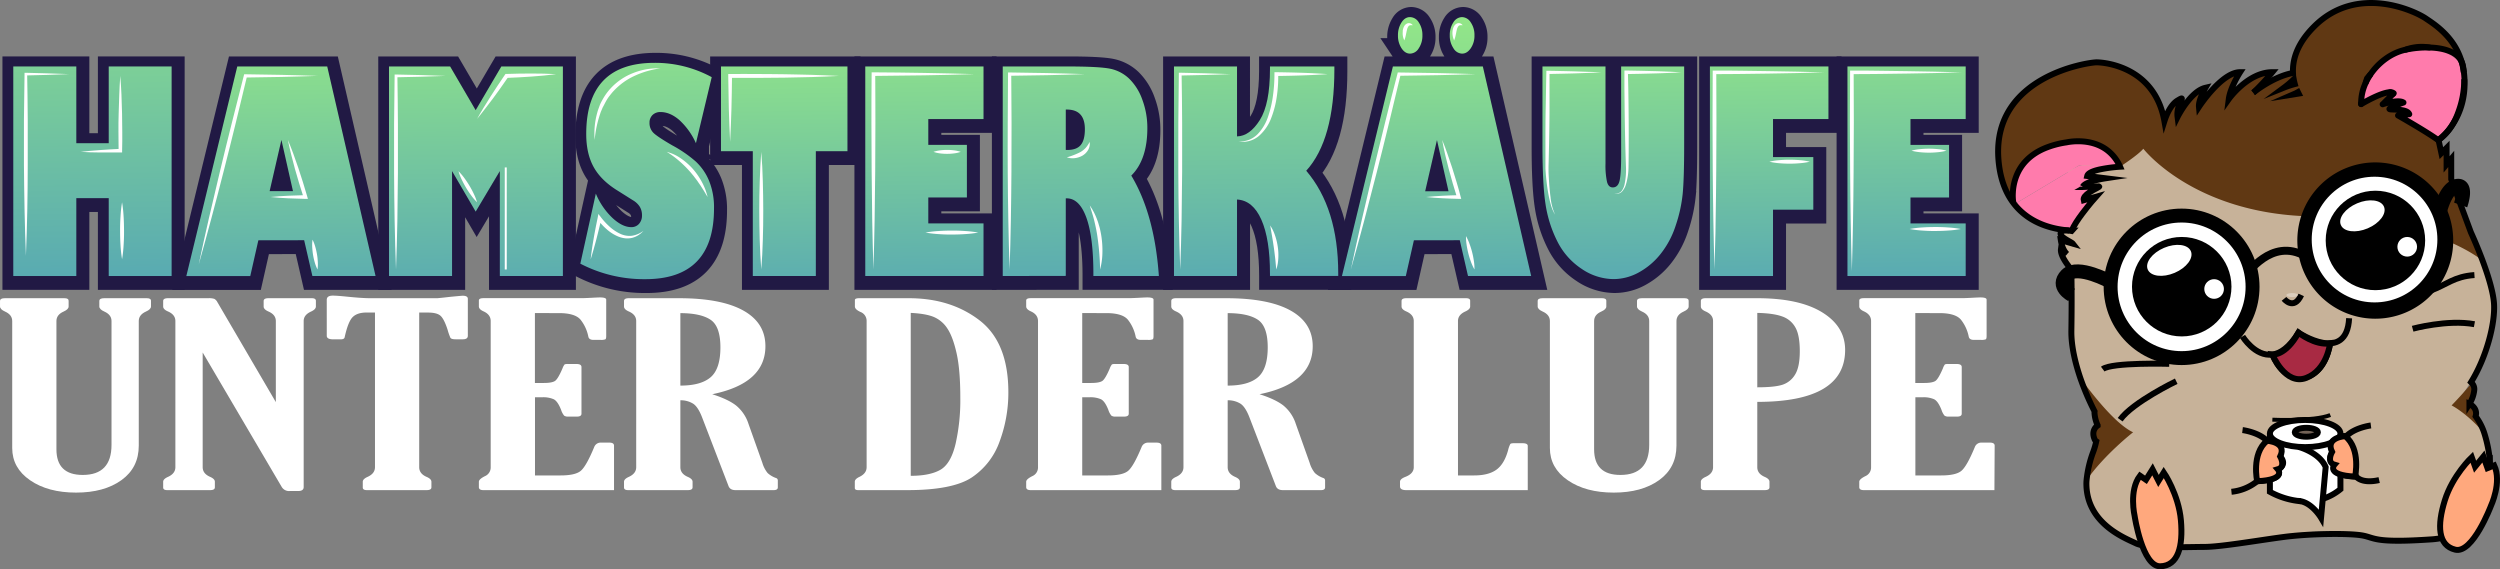 <svg id="Ebene_1" data-name="Ebene 1" xmlns="http://www.w3.org/2000/svg" xmlns:xlink="http://www.w3.org/1999/xlink" viewBox="0 0 1257.27 286.29"><rect x="0" y="0" width="1257.27" height="286.29" fill="#808080" stroke="none"/><defs><style>.cls-1,.cls-15,.cls-16,.cls-20,.cls-21,.cls-22,.cls-24,.cls-25{fill:none;}.cls-1{stroke:#211944;stroke-width:12px;}.cls-1,.cls-15,.cls-20,.cls-22,.cls-23,.cls-24,.cls-25,.cls-26,.cls-27,.cls-28,.cls-29{stroke-miterlimit:10;}.cls-2,.cls-23,.cls-26{fill:#fff;}.cls-3{fill:url(#Unbenannter_Verlauf_25);}.cls-4{fill:url(#Unbenannter_Verlauf_24);}.cls-5{fill:url(#Unbenannter_Verlauf_23);}.cls-6{fill:url(#Unbenannter_Verlauf_28);}.cls-7{fill:url(#Unbenannter_Verlauf_26);}.cls-8{fill:url(#Unbenannter_Verlauf_27);}.cls-9{fill:url(#Unbenannter_Verlauf_17);}.cls-10{fill:url(#Unbenannter_Verlauf_18);}.cls-11{fill:url(#Unbenannter_Verlauf_19);}.cls-12{fill:url(#Unbenannter_Verlauf_20);}.cls-13{fill:url(#Unbenannter_Verlauf_21);}.cls-14{fill:url(#Unbenannter_Verlauf_22);}.cls-15{stroke:#fff;}.cls-17{fill:#c7b299;}.cls-18{fill:#603813;}.cls-19{fill:#ff7bac;}.cls-20,.cls-21,.cls-22,.cls-23,.cls-24,.cls-25,.cls-26,.cls-27,.cls-28,.cls-29{stroke:#000;}.cls-20,.cls-21,.cls-26,.cls-27,.cls-28,.cls-29{stroke-width:3px;}.cls-21{stroke-linecap:round;stroke-linejoin:round;}.cls-22{stroke-width:7px;}.cls-23{stroke-width:6px;}.cls-24{stroke-width:4px;}.cls-25{stroke-width:2px;}.cls-27{fill:#736357;}.cls-28{fill:#ffa87d;}.cls-29{fill:#a82a43;}.cls-30{opacity:0.35;}</style><linearGradient id="Unbenannter_Verlauf_25" x1="50.95" y1="-42.25" x2="53.67" y2="191.04" gradientUnits="userSpaceOnUse"><stop offset="0.33" stop-color="#7fd296"/><stop offset="0.36" stop-color="#7dd097"/><stop offset="1" stop-color="#4b9cbc"/></linearGradient><linearGradient id="Unbenannter_Verlauf_24" x1="145.12" y1="-43.35" x2="147.83" y2="189.95" gradientUnits="userSpaceOnUse"><stop offset="0.18" stop-color="#99ed83"/><stop offset="0.41" stop-color="#87da90"/><stop offset="0.88" stop-color="#58a9b3"/><stop offset="1" stop-color="#4b9cbc"/></linearGradient><linearGradient id="Unbenannter_Verlauf_23" x1="243.79" y1="-44.49" x2="246.5" y2="188.8" gradientUnits="userSpaceOnUse"><stop offset="0.13" stop-color="#99ed83"/><stop offset="0.38" stop-color="#87da90"/><stop offset="0.88" stop-color="#58a9b3"/><stop offset="1" stop-color="#4b9cbc"/></linearGradient><linearGradient id="Unbenannter_Verlauf_28" x1="329.49" y1="-45.49" x2="332.2" y2="187.81" gradientUnits="userSpaceOnUse"><stop offset="0.17" stop-color="#99ed83"/><stop offset="0.4" stop-color="#87da90"/><stop offset="0.88" stop-color="#58a9b3"/><stop offset="1" stop-color="#4b9cbc"/></linearGradient><linearGradient id="Unbenannter_Verlauf_26" x1="399.21" y1="-46.3" x2="401.93" y2="187" gradientUnits="userSpaceOnUse"><stop offset="0.22" stop-color="#99ed83"/><stop offset="0.44" stop-color="#87da90"/><stop offset="0.89" stop-color="#58a9b3"/><stop offset="1" stop-color="#4b9cbc"/></linearGradient><linearGradient id="Unbenannter_Verlauf_27" x1="469.28" y1="-47.11" x2="472" y2="186.18" gradientUnits="userSpaceOnUse"><stop offset="0.19" stop-color="#99ed83"/><stop offset="0.42" stop-color="#87da90"/><stop offset="0.89" stop-color="#58a9b3"/><stop offset="1" stop-color="#4b9cbc"/></linearGradient><linearGradient id="Unbenannter_Verlauf_17" x1="547.32" y1="-48.02" x2="550.04" y2="185.27" gradientUnits="userSpaceOnUse"><stop offset="0.12" stop-color="#99ed83"/><stop offset="0.37" stop-color="#87da90"/><stop offset="0.88" stop-color="#58a9b3"/><stop offset="1" stop-color="#4b9cbc"/></linearGradient><linearGradient id="Unbenannter_Verlauf_18" x1="635.48" y1="-49.05" x2="638.2" y2="184.25" gradientUnits="userSpaceOnUse"><stop offset="0.13" stop-color="#99ed83"/><stop offset="0.38" stop-color="#87da90"/><stop offset="0.88" stop-color="#58a9b3"/><stop offset="1" stop-color="#4b9cbc"/></linearGradient><linearGradient id="Unbenannter_Verlauf_19" x1="726.21" y1="-50.1" x2="728.92" y2="183.19" gradientUnits="userSpaceOnUse"><stop offset="0.22" stop-color="#99ed83"/><stop offset="0.44" stop-color="#87da90"/><stop offset="0.89" stop-color="#58a9b3"/><stop offset="1" stop-color="#4b9cbc"/></linearGradient><linearGradient id="Unbenannter_Verlauf_20" x1="816.06" y1="-51.15" x2="818.78" y2="182.15" gradientUnits="userSpaceOnUse"><stop offset="0.18" stop-color="#99ed83"/><stop offset="0.42" stop-color="#87da90"/><stop offset="0.88" stop-color="#58a9b3"/><stop offset="1" stop-color="#4b9cbc"/></linearGradient><linearGradient id="Unbenannter_Verlauf_21" x1="894.11" y1="-52.05" x2="896.82" y2="181.24" gradientUnits="userSpaceOnUse"><stop offset="0.22" stop-color="#99ed83"/><stop offset="0.44" stop-color="#87da90"/><stop offset="0.89" stop-color="#58a9b3"/><stop offset="1" stop-color="#4b9cbc"/></linearGradient><linearGradient id="Unbenannter_Verlauf_22" x1="963.16" y1="-52.86" x2="965.87" y2="180.44" gradientUnits="userSpaceOnUse"><stop offset="0.17" stop-color="#99ed83"/><stop offset="0.41" stop-color="#87da90"/><stop offset="0.88" stop-color="#58a9b3"/><stop offset="1" stop-color="#4b9cbc"/></linearGradient></defs><path class="cls-1" d="M45,111v39.16H13.3V44.78H45V83.39H61.3V44.78H92.93V150.17H61.3V111Z" transform="translate(-6.07 -10.4)"/><path class="cls-1" d="M136.51,132.21l-4.07,18H100.32L125.94,44.78h45.24l24.31,105.39H163.72l-4.14-18Zm5.66-24.72h11.74l-5.8-25.76Z" transform="translate(-6.07 -10.4)"/><path class="cls-1" d="M234,150.17h-31.7V44.78H233l12.85,22,12.91-22h30.94V150.17H258V97.41l-12.15,20.37L234,97.41Z" transform="translate(-6.07 -10.4)"/><path class="cls-1" d="M306.27,108.73A35.68,35.68,0,0,0,314.62,121q5.06,4.62,9.47,4.62a5,5,0,0,0,3.9-1.65,6.2,6.2,0,0,0,1.48-4.29,8.25,8.25,0,0,0-1.1-4.31,9.74,9.74,0,0,0-3.39-3.21l-7.66-4.84Q309,102.17,305.2,95.4t-3.77-16.64q0-35.78,34.4-35.78a59.37,59.37,0,0,1,28.73,7.19l-7.94,33.22a35.3,35.3,0,0,0-8.29-11.61q-4.69-4.07-9.53-4.07a5.48,5.48,0,0,0-4,1.48,5.22,5.22,0,0,0-1.52,3.9,6.87,6.87,0,0,0,2,5.12q2,1.94,9.36,6.21a64.11,64.11,0,0,1,11.88,8.15,27.7,27.7,0,0,1,6.7,9.7,35.56,35.56,0,0,1,2.48,13.92q0,35.57-34.53,35.57A69.35,69.35,0,0,1,298.46,144Z" transform="translate(-6.07 -10.4)"/><path class="cls-1" d="M416.91,150.17h-31.7V87.39h-16V44.78h63.61V87.39H416.91Z" transform="translate(-6.07 -10.4)"/><path class="cls-1" d="M473.47,123.72h27.76v26.45H441.77V44.78h59.46V71.23H473.47v13h19.41v26.45H473.47Z" transform="translate(-6.07 -10.4)"/><path class="cls-1" d="M510.9,150.17V44.78h31.7q16.51,0,22.1,1.1a19.46,19.46,0,0,1,9.74,5,27.65,27.65,0,0,1,6.67,10.64,40.34,40.34,0,0,1,2.52,14.26q0,15.88-8.08,23.89,11.67,19.35,13.88,50.49H556.49v-1q0-18.57-3.53-28.31T543,111.15h-.42v39Zm32.26-83.71h-.56V86.77h.83q4.64,0,6.7-2.49t2.07-7.94Q552.2,66.47,543.16,66.46Z" transform="translate(-6.07 -10.4)"/><path class="cls-1" d="M597,44.78h31.7V80q6.35-.14,11.46-8.22t5.11-25.69V44.78h32.39v1.45q0,35.43-14.16,51,16.1,18.86,16.1,51.66v1.24H645.3v-1.11q0-17.4-4.31-27.17T628.73,111.7v38.47H597Z" transform="translate(-6.07 -10.4)"/><path class="cls-1" d="M717.68,132.21l-4.07,18H681.49L707.11,44.78h45.24l24.31,105.39H744.89l-4.14-18ZM715.75,19.92a5.25,5.25,0,0,1,4.38,2.66A11.21,11.21,0,0,1,722,29.1a11.26,11.26,0,0,1-1.83,6.49,5.25,5.25,0,0,1-4.38,2.7q-2.49,0-4.29-2.7a11.47,11.47,0,0,1-1.79-6.49,11.7,11.7,0,0,1,1.76-6.46A5.09,5.09,0,0,1,715.75,19.92Zm7.59,87.57h11.74l-5.8-25.76Zm18.58-87.57a5.28,5.28,0,0,1,4.35,2.66,11,11,0,0,1,1.87,6.52,11.06,11.06,0,0,1-1.87,6.49q-1.86,2.7-4.35,2.7a5.24,5.24,0,0,1-4.38-2.7,11.19,11.19,0,0,1-1.83-6.49,11.34,11.34,0,0,1,1.79-6.52A5.23,5.23,0,0,1,741.92,19.92Z" transform="translate(-6.07 -10.4)"/><path class="cls-1" d="M821.9,44.78h31.7V84q0,17.05-.73,24.72a72.63,72.63,0,0,1-3.52,16.06,45.56,45.56,0,0,1-7.63,14.36,36.14,36.14,0,0,1-11,9.29,26.38,26.38,0,0,1-12.6,3.32,28.72,28.72,0,0,1-16-5.11,35.57,35.57,0,0,1-12.19-13.71,61.46,61.46,0,0,1-6-18.61q-1.59-10-1.59-30V44.78H814V93.61a39.61,39.61,0,0,0,.76,9.22c.51,1.86,1.48,2.79,2.9,2.79q2.57,0,3.39-3.21t.83-13.22Z" transform="translate(-6.07 -10.4)"/><path class="cls-1" d="M898.28,150.17h-31.7V44.78h59.6V71.23h-27.9V90.36h20.24v26.45H898.28Z" transform="translate(-6.07 -10.4)"/><path class="cls-1" d="M967.41,123.72h27.77v26.45H935.71V44.78h59.47V71.23H967.41v13h19.41v26.45H967.41Z" transform="translate(-6.07 -10.4)"/><path class="cls-2" d="M75.86,234.5q0,11.1-8.72,17.37t-22.82,6.26q-14.1,0-23.11-6.2t-9-16.25V171.85q0-3.16-3.64-4.78c-1.66-.74-2.49-1.59-2.49-2.54V161.8c0-1,.83-1.43,2.49-1.43H38.47c1.41,0,2.11.43,2.11,1.3v2.86c0,.95-.83,1.8-2.49,2.54-2.43,1.07-3.64,2.67-3.64,4.78v64.5q0,12.9,13.23,12.9,14.48,0,14.47-15.13V171.85c0-2.11-1.21-3.71-3.64-4.78-1.66-.74-2.49-1.59-2.49-2.54V161.8c0-1,.83-1.43,2.49-1.43H79.89c1.4,0,2.11.43,2.11,1.3v2.86c0,.95-.83,1.8-2.5,2.54-2.42,1.08-3.64,2.67-3.64,4.78Z" transform="translate(-6.07 -10.4)"/><path class="cls-2" d="M144.79,212.62V171.88c0-2.12-1.21-3.71-3.64-4.79q-2.49-1.07-2.49-2.55V161.8c0-1,.83-1.43,2.49-1.43h21.67c1.4,0,2.11.43,2.11,1.3v2.86c0,.95-.8,1.8-2.4,2.54q-3.74,1.68-3.74,4.78v83.49q0,2-2.79,2h-4.22a4.26,4.26,0,0,1-4-2L108,187.68v57.66c0,2.16,1.23,3.77,3.68,4.85,1.64.7,2.45,1.53,2.45,2.48v2.79c0,1-.82,1.43-2.47,1.43H90.23c-1.4,0-2.1-.44-2.1-1.31v-2.91c0-.91.83-1.74,2.5-2.48,2.42-1.12,3.64-2.74,3.64-4.85V171.85c0-2.11-1.22-3.7-3.64-4.78-1.67-.7-2.5-1.55-2.5-2.54V161.8c0-1,.83-1.43,2.49-1.43h20.25a8.38,8.38,0,0,1,3,.34,3.87,3.87,0,0,1,1.53,1.65Z" transform="translate(-6.07 -10.4)"/><path class="cls-2" d="M216.89,167.57v77.77c0,2.16,1.21,3.77,3.64,4.85,1.66.7,2.5,1.53,2.5,2.48v2.79c0,1-.84,1.43-2.5,1.43H190.62c-1.41,0-2.11-.44-2.11-1.31v-2.91c0-.91.83-1.74,2.49-2.48q3.65-1.68,3.65-4.85V167.57h-4.22q-4.69,0-7,2.3T179.4,180c-.13.71-.8,1.06-2,1.06h-3.74c-2.17,0-3.26-.6-3.26-1.8V161.18c0-1.41,1-2.11,3.07-2.11q1.92,0,6.81.49,7.86.81,11.88.81h33.94q2.59-.24,6.33-.68,5.76-.56,6.33-.56c1.72,0,2.59.52,2.59,1.55v18.56c0,1.2-.83,1.8-2.5,1.8H235.2q-2.2,0-2.64-.81a29.57,29.57,0,0,1-1.39-4q-1.72-5.34-3.54-7t-6.43-1.64Z" transform="translate(-6.07 -10.4)"/><path class="cls-2" d="M314.87,256.89H249.2c-1.53,0-2.3-.5-2.3-1.49v-2.73q0-1.3,3.16-2.86a4.71,4.71,0,0,0,2.78-4.47V171.85q0-3.22-3.55-4.84c-1.59-.7-2.39-1.53-2.39-2.48v-3c0-.79.77-1.18,2.3-1.18h49.28c.89,0,2.59-.06,5.08-.19,2.23-.12,3.64-.18,4.22-.18,2.11,0,3.16.37,3.16,1.12v18.24c0,1-.14,1.52-.43,1.71a6,6,0,0,1-2.45.28h-3.54c-1.54,0-2.4-.58-2.59-1.74a20,20,0,0,0-3.79-8.28q-2.73-3.45-11-3.45H275.08V203h4.41q4.13,0,5.66-1t3.84-6.43a6.55,6.55,0,0,1,1.05-1.92,4.49,4.49,0,0,1,1.73-.19H296c1.67,0,2.5.52,2.5,1.55v23.41c0,1-.77,1.49-2.3,1.49h-4.41a3.31,3.31,0,0,1-2-.47,8.59,8.59,0,0,1-1.53-2.89q-1.73-4.39-3.74-5.37a13.16,13.16,0,0,0-5.56-1h-3.84V249.5H288q7.19,0,10-2.2t6.9-12.07a3.46,3.46,0,0,1,3.45-2.24h4.12c1.6,0,2.4.52,2.4,1.55Z" transform="translate(-6.07 -10.4)"/><path class="cls-2" d="M348.23,211.7v33.64c0,2.16,1.22,3.77,3.65,4.85,1.66.7,2.49,1.53,2.49,2.48v2.79c0,1-.83,1.43-2.49,1.43H322c-1.41,0-2.11-.44-2.11-1.31v-2.91c0-.91.83-1.74,2.49-2.48q3.64-1.68,3.64-4.85V171.85q0-3.16-3.64-4.78c-1.66-.7-2.49-1.55-2.49-2.54V161.8c0-1,.83-1.43,2.49-1.43h25.12q21.28,0,32.4,6.21T391,184.52q0,18.67-26.74,24.14,7.86,2.49,11.93,5.62a19.69,19.69,0,0,1,6.28,9.22l7,19.67a14.67,14.67,0,0,0,2.64,5.12,12.33,12.33,0,0,0,4.26,2.52,1.23,1.23,0,0,1,.87,1.18v3.53c0,.91-.71,1.37-2.11,1.37H376c-1.85,0-3-.67-3.53-2l-13.13-34.13q-2.1-5.64-4.65-7.32A11.84,11.84,0,0,0,348.23,211.7Zm0-43.82v36.44q10.36,0,15.25-4.23t4.89-15q0-10.55-4.94-13.87T348.23,167.88Z" transform="translate(-6.07 -10.4)"/><path class="cls-2" d="M436,164.53V161.3c0-.62.73-.93,2.2-.93h24.93q21.09,0,35.57,11.14t14.48,36.16a70.35,70.35,0,0,1-4.37,24.67,36.23,36.23,0,0,1-14,18.16q-9.64,6.39-32.46,6.39H437.68c-1.15,0-1.72-.35-1.72-1.06v-3.16c0-.91.8-1.74,2.39-2.48q3.56-1.74,3.55-4.85V171.85a4.77,4.77,0,0,0-3.16-4.59C436.88,166.39,436,165.48,436,164.53Zm28.09,3.23v81.93q9.58,0,14.86-3t7.67-13a100,100,0,0,0,2.4-23.09q0-14.09-1.83-22.34t-4.55-12.45a15.28,15.28,0,0,0-6.76-5.92Q471.82,168.13,464.05,167.76Z" transform="translate(-6.07 -10.4)"/><path class="cls-2" d="M590.12,256.89H524.45c-1.54,0-2.3-.5-2.3-1.49v-2.73q0-1.3,3.16-2.86a4.71,4.71,0,0,0,2.78-4.47V171.85q0-3.22-3.55-4.84c-1.59-.7-2.39-1.53-2.39-2.48v-3c0-.79.76-1.18,2.3-1.18h49.28c.89,0,2.58-.06,5.08-.19,2.23-.12,3.64-.18,4.22-.18,2.1,0,3.16.37,3.16,1.12v18.24c0,1-.14,1.52-.43,1.71a6,6,0,0,1-2.45.28h-3.54c-1.54,0-2.4-.58-2.59-1.74a20,20,0,0,0-3.79-8.28q-2.73-3.45-11-3.45H550.33V203h4.41q4.13,0,5.66-1t3.83-6.43a6.71,6.71,0,0,1,1.06-1.92,4.49,4.49,0,0,1,1.73-.19h4.21c1.66,0,2.5.52,2.5,1.55v23.41c0,1-.77,1.49-2.3,1.49H567a3.31,3.31,0,0,1-2-.47,8.59,8.59,0,0,1-1.53-2.89q-1.72-4.39-3.74-5.37a13.16,13.16,0,0,0-5.56-1h-3.84V249.5h12.95q7.19,0,10-2.2t6.9-12.07A3.46,3.46,0,0,1,583.6,233h4.12c1.6,0,2.4.52,2.4,1.55Z" transform="translate(-6.07 -10.4)"/><path class="cls-2" d="M623.48,211.7v33.64c0,2.16,1.22,3.77,3.65,4.85,1.66.7,2.49,1.53,2.49,2.48v2.79c0,1-.83,1.43-2.49,1.43H597.22c-1.41,0-2.11-.44-2.11-1.31v-2.91c0-.91.83-1.74,2.49-2.48q3.64-1.68,3.64-4.85V171.85q0-3.16-3.64-4.78c-1.66-.7-2.49-1.55-2.49-2.54V161.8c0-1,.83-1.43,2.49-1.43h25.12q21.28,0,32.4,6.21t11.12,17.94q0,18.67-26.74,24.14,7.85,2.49,11.93,5.62a19.69,19.69,0,0,1,6.28,9.22l7,19.67a14.67,14.67,0,0,0,2.64,5.12,12.33,12.33,0,0,0,4.26,2.52,1.22,1.22,0,0,1,.86,1.18v3.53c0,.91-.7,1.37-2.1,1.37H651.26c-1.85,0-3-.67-3.53-2L634.6,220.76q-2.1-5.64-4.65-7.32A11.84,11.84,0,0,0,623.48,211.7Zm0-43.82v36.44q10.37,0,15.25-4.23t4.89-15q0-10.55-4.94-13.87T623.48,167.88Z" transform="translate(-6.07 -10.4)"/><path class="cls-2" d="M717.06,245.34V171.85q0-3.16-3.65-4.78c-1.66-.7-2.49-1.55-2.49-2.54V161.8c0-1,.83-1.43,2.49-1.43h29.91c1.41,0,2.11.43,2.11,1.3v2.86c0,.95-.83,1.8-2.49,2.54q-3.65,1.68-3.64,4.78V249.5h8.15q7.18,0,11.17-2.88t5.89-9.84a13.23,13.23,0,0,1,1.1-3.07c.23-.27.79-.41,1.68-.41h4.51c1.72,0,2.59.46,2.59,1.37v22.22H713.32c-2.11,0-3.17-.62-3.17-1.86v-2.36c0-.95.93-1.78,2.78-2.48C715.68,249.11,717.06,247.5,717.06,245.34Z" transform="translate(-6.07 -10.4)"/><path class="cls-2" d="M849.17,234.5q0,11.1-8.73,17.37t-22.81,6.26q-14.1,0-23.11-6.2t-9-16.25V171.85c0-2.11-1.22-3.7-3.64-4.78-1.67-.74-2.5-1.59-2.5-2.54V161.8c0-1,.83-1.43,2.5-1.43h29.91c1.4,0,2.11.43,2.11,1.3v2.86c0,.95-.83,1.8-2.5,2.54-2.43,1.07-3.64,2.67-3.64,4.78v64.5q0,12.9,13.23,12.9,14.47,0,14.48-15.13V171.85c0-2.11-1.22-3.71-3.65-4.78-1.66-.74-2.49-1.59-2.49-2.54V161.8c0-1,.83-1.43,2.49-1.43h21.38c1.41,0,2.11.43,2.11,1.3v2.86c0,.95-.83,1.8-2.49,2.54q-3.64,1.62-3.64,4.78Z" transform="translate(-6.07 -10.4)"/><path class="cls-2" d="M889.82,212.51v32.83c0,2.16,1.21,3.77,3.64,4.85,1.66.7,2.49,1.53,2.49,2.48v2.79c0,1-.83,1.43-2.49,1.43H863.55c-1.41,0-2.11-.44-2.11-1.31v-2.91c0-.91.83-1.74,2.49-2.48q3.65-1.68,3.65-4.85V171.85q0-3.16-3.65-4.78c-1.66-.7-2.49-1.55-2.49-2.54V161.8c0-1,.83-1.43,2.49-1.43h25.89q21.09,0,32.64,7.11T934,186.38Q934,212.51,889.82,212.51Zm0-44.75v37.42q8.63,0,12.6-1.27a11.53,11.53,0,0,0,6.38-5.09q2.4-3.81,2.4-11.82T909,175.11a12,12,0,0,0-6.61-5.55Q898,167.94,889.82,167.76Z" transform="translate(-6.07 -10.4)"/><path class="cls-2" d="M1009.08,256.89H943.41c-1.53,0-2.3-.5-2.3-1.49v-2.73q0-1.3,3.16-2.86a4.71,4.71,0,0,0,2.78-4.47V171.85q0-3.22-3.55-4.84c-1.59-.7-2.39-1.53-2.39-2.48v-3c0-.79.77-1.18,2.3-1.18h49.28c.89,0,2.59-.06,5.08-.19,2.23-.12,3.64-.18,4.22-.18,2.11,0,3.16.37,3.16,1.12v18.24c0,1-.14,1.52-.43,1.71a6,6,0,0,1-2.45.28h-3.54c-1.54,0-2.4-.58-2.59-1.74a20,20,0,0,0-3.79-8.28q-2.73-3.45-11-3.45H969.29V203h4.42c2.74,0,4.63-.34,5.65-1s2.3-2.83,3.84-6.43a6.55,6.55,0,0,1,1-1.92,4.49,4.49,0,0,1,1.73-.19h4.22c1.66,0,2.49.52,2.49,1.55v23.41c0,1-.77,1.49-2.3,1.49H986a3.31,3.31,0,0,1-2-.47,8.59,8.59,0,0,1-1.53-2.89q-1.73-4.39-3.74-5.37a13.16,13.16,0,0,0-5.56-1h-3.84V249.5h13q7.18,0,10-2.2t6.9-12.07a3.46,3.46,0,0,1,3.45-2.24h4.12c1.6,0,2.4.52,2.4,1.55Z" transform="translate(-6.07 -10.4)"/><path class="cls-3" d="M44.45,110.05v39.16H12.75V43.82h31.7v38.6h16.3V43.82H92.38V149.21H60.75V110.05Z" transform="translate(-6.07 -10.4)"/><path class="cls-4" d="M136,131.25l-4.07,18H99.77L125.4,43.82h45.23l24.31,105.39H163.17l-4.14-18Zm5.67-24.72h11.74l-5.81-25.76Z" transform="translate(-6.07 -10.4)"/><path class="cls-5" d="M233.41,149.21h-31.7V43.82h30.73l12.85,22,12.91-22h30.95V149.21H257.44V96.44l-12.15,20.38L233.41,96.44Z" transform="translate(-6.07 -10.4)"/><path class="cls-6" d="M305.72,107.77A35.65,35.65,0,0,0,314.08,120q5,4.64,9.46,4.63a5,5,0,0,0,3.9-1.66,6.16,6.16,0,0,0,1.49-4.28,8.19,8.19,0,0,0-1.11-4.32,9.89,9.89,0,0,0-3.38-3.21l-7.67-4.83q-8.36-5.11-12.12-11.88T300.89,77.8Q300.89,42,335.28,42A59.47,59.47,0,0,1,364,49.2l-7.94,33.22a35.36,35.36,0,0,0-8.29-11.6q-4.69-4.08-9.53-4.07a5.5,5.5,0,0,0-4,1.48,5.22,5.22,0,0,0-1.52,3.9,6.85,6.85,0,0,0,2,5.11q2,1.94,9.36,6.22a63.63,63.63,0,0,1,11.88,8.15,27.7,27.7,0,0,1,6.7,9.7,35.34,35.34,0,0,1,2.49,13.92q0,35.56-34.54,35.57A69.28,69.28,0,0,1,297.92,143Z" transform="translate(-6.07 -10.4)"/><path class="cls-7" d="M416.36,149.21h-31.7V86.43h-16V43.82h63.6V86.43H416.36Z" transform="translate(-6.07 -10.4)"/><path class="cls-8" d="M472.92,122.76h27.77v26.45H441.22V43.82h59.47V70.27H472.92v13h19.41v26.45H472.92Z" transform="translate(-6.07 -10.4)"/><path class="cls-9" d="M510.36,149.21V43.82h31.7q16.5,0,22.1,1.1a19.43,19.43,0,0,1,9.73,5,27.54,27.54,0,0,1,6.67,10.64,40.3,40.3,0,0,1,2.52,14.26q0,15.89-8.08,23.89,11.67,19.34,13.88,50.49H555.94v-1q0-18.57-3.52-28.32t-9.95-9.73h-.41v39ZM542.61,65.5h-.55V85.81h.82q4.64,0,6.7-2.49c1.39-1.66,2.08-4.3,2.08-7.94Q551.66,65.51,542.61,65.5Z" transform="translate(-6.07 -10.4)"/><path class="cls-10" d="M596.48,43.82h31.7V79q6.35-.14,11.46-8.22t5.11-25.69V43.82h32.39v1.45q0,35.43-14.15,51,16.08,18.84,16.09,51.65v1.25H644.75V148.1q0-17.4-4.31-27.17t-12.26-10.19v38.47h-31.7Z" transform="translate(-6.07 -10.4)"/><path class="cls-11" d="M717.13,131.25l-4.07,18H680.94L706.57,43.82H751.8l24.31,105.39H744.34l-4.14-18ZM715.2,19a5.27,5.27,0,0,1,4.38,2.66,11.26,11.26,0,0,1,1.83,6.53,11.26,11.26,0,0,1-1.83,6.49,5.24,5.24,0,0,1-4.38,2.69c-1.66,0-3.09-.89-4.28-2.69a11.4,11.4,0,0,1-1.8-6.49,11.68,11.68,0,0,1,1.76-6.46C712.06,19.86,713.49,19,715.2,19Zm7.6,87.58h11.74l-5.81-25.76ZM741.37,19a5.31,5.31,0,0,1,4.35,2.66,11.06,11.06,0,0,1,1.87,6.53,11.06,11.06,0,0,1-1.87,6.49c-1.24,1.8-2.69,2.69-4.35,2.69A5.24,5.24,0,0,1,737,34.63a11.26,11.26,0,0,1-1.83-6.49A11.47,11.47,0,0,1,737,21.61,5.25,5.25,0,0,1,741.37,19Z" transform="translate(-6.07 -10.4)"/><path class="cls-12" d="M821.35,43.82h31.7V83q0,17.07-.73,24.73a72.06,72.06,0,0,1-3.52,16.06,45.36,45.36,0,0,1-7.63,14.36,36.1,36.1,0,0,1-11,9.29,26.45,26.45,0,0,1-12.61,3.32,28.8,28.8,0,0,1-16-5.11A35.57,35.57,0,0,1,789.37,132a61.79,61.79,0,0,1-6-18.62q-1.59-10-1.58-30V43.82h31.7V92.64a39.1,39.1,0,0,0,.76,9.23c.5,1.86,1.47,2.79,2.9,2.79q2.55,0,3.38-3.21t.83-13.23Z" transform="translate(-6.07 -10.4)"/><path class="cls-13" d="M897.73,149.21H866V43.82h59.61V70.27H897.73V89.4H918v26.45H897.73Z" transform="translate(-6.07 -10.4)"/><path class="cls-14" d="M966.87,122.76h27.76v26.45H935.17V43.82h59.46V70.27H966.87v13h19.4v26.45h-19.4Z" transform="translate(-6.07 -10.4)"/><path class="cls-2" d="M19.11,139c-.62-15.21-.87-30.43-1-45.65l0-11.42,0-11.41q.09-11.42.3-22.83V47h.65c3.63.09,7.26.16,10.88.29s7.25.21,10.88.38c-3.63.18-7.25.27-10.88.39s-7.25.19-10.88.28l.67-.67q.22,11.42.29,22.83l0,11.41,0,11.42C20,108.56,19.74,123.78,19.11,139Z" transform="translate(-6.07 -10.4)"/><path class="cls-2" d="M66.56,48.58c.27,3.13.45,6.26.59,9.4s.25,6.26.3,9.4.08,6.26.11,9.4,0,6.26-.08,9.4l0,.91h-.87c-1.68,0-3.35,0-5,0s-3.34,0-5,0c-3.34,0-6.69-.13-10-.32,3.33-.39,6.67-.68,10-.92,1.66-.13,3.33-.22,5-.33s3.34-.17,5-.26l-.89.92c-.07-3.14-.06-6.27-.08-9.4s0-6.27.11-9.4.16-6.27.3-9.4S66.29,51.71,66.56,48.58Z" transform="translate(-6.07 -10.4)"/><path class="cls-2" d="M67.46,112.14a64.19,64.19,0,0,1,.77,7.16c.16,2.39.2,4.77.22,7.16s-.06,4.78-.21,7.16a66.67,66.67,0,0,1-.78,7.16,64.24,64.24,0,0,1-.79-7.16c-.15-2.38-.2-4.77-.21-7.16s.06-4.77.22-7.16A61.93,61.93,0,0,1,67.46,112.14Z" transform="translate(-6.07 -10.4)"/><path class="cls-2" d="M106,143.47q2.52-12,5.26-23.88t5.61-23.79c1.92-7.92,3.83-15.84,5.83-23.74s4-15.79,6-23.68l.16-.63h.63q9.07.12,18.13.3l9.06.23c3,.08,6,.17,9.07.29q-4.53.18-9.07.28l-9.06.24q-9.06.19-18.13.3l.8-.62q-2.82,11.88-5.73,23.76c-1.92,7.91-3.93,15.81-5.93,23.71s-4.07,15.78-6.17,23.65S108.19,135.63,106,143.47Z" transform="translate(-6.07 -10.4)"/><path class="cls-2" d="M150.84,80.77c1,2.31,1.89,4.65,2.76,7s1.69,4.71,2.49,7.08,1.57,4.75,2.31,7.14,1.46,4.79,2.16,7.19l.36,1.24-1.26,0c-2.91-.06-5.83-.15-8.74-.29s-5.83-.34-8.75-.65c2.92-.31,5.83-.5,8.75-.64s5.83-.24,8.74-.3l-.9,1.22c-.76-2.38-1.53-4.76-2.25-7.16s-1.43-4.79-2.1-7.2-1.32-4.83-1.91-7.26S151.32,83.23,150.84,80.77Z" transform="translate(-6.07 -10.4)"/><path class="cls-2" d="M163.24,130.94a19.32,19.32,0,0,1,1.4,3.62,33.72,33.72,0,0,1,.84,3.71,29.92,29.92,0,0,1,.41,3.78,18.77,18.77,0,0,1-.14,3.88,19.32,19.32,0,0,1-1.4-3.62,31.57,31.57,0,0,1-.84-3.71,34,34,0,0,1-.41-3.79A19.39,19.39,0,0,1,163.24,130.94Z" transform="translate(-6.07 -10.4)"/><path class="cls-2" d="M230.2,48.58c-4.16.18-8.32.28-12.48.4s-8.33.2-12.49.29l.69-.69q.21,12.17.27,24.34l0,12.17,0,12.16q-.08,12.18-.28,24.34c-.16,8.12-.37,16.23-.68,24.34-.32-8.11-.53-16.22-.69-24.34s-.23-16.22-.28-24.34l0-12.16,0-12.17q.08-12.18.27-24.34l0-.71.68,0c4.16.09,8.32.15,12.49.28S226,48.4,230.2,48.58Z" transform="translate(-6.07 -10.4)"/><path class="cls-2" d="M246,70.2c1.05-1.93,2.17-3.81,3.3-5.69s2.29-3.73,3.47-5.57,2.38-3.66,3.57-5.5L260,48l.28-.41.5,0c4.17-.13,8.33-.23,12.5-.22s8.34.07,12.52.32c-4.15.56-8.31.92-12.47,1.22s-8.31.5-12.48.67l.79-.43-3.75,5.38c-1.28,1.77-2.53,3.56-3.84,5.31s-2.62,3.51-4,5.24S247.4,68.52,246,70.2Z" transform="translate(-6.07 -10.4)"/><path class="cls-2" d="M236.65,96.51a27.57,27.57,0,0,1,3,3.51q1.35,1.85,2.52,3.79a45.41,45.41,0,0,1,2.14,4,26,26,0,0,1,1.67,4.31,26.87,26.87,0,0,1-3-3.51q-1.35-1.84-2.52-3.79c-.77-1.3-1.49-2.65-2.14-4A26.89,26.89,0,0,1,236.65,96.51Z" transform="translate(-6.07 -10.4)"/><line class="cls-15" x1="254.35" y1="84.2" x2="254.35" y2="135.53"/><path class="cls-2" d="M338.16,44.78a45.48,45.48,0,0,0-12.91,3.74,33.45,33.45,0,0,0-10.66,7.72c-.76.8-1.42,1.67-2.1,2.54s-1.26,1.81-1.79,2.77-1,2-1.55,2.93L308.51,66a13.75,13.75,0,0,0-.59,1.55,57,57,0,0,0-2.79,13.2,38.91,38.91,0,0,1,1.3-13.68c.27-1.13.73-2.2,1.11-3.3s.92-2.15,1.51-3.17a28.32,28.32,0,0,1,4.07-5.72,30.56,30.56,0,0,1,11.52-7.81A33.5,33.5,0,0,1,338.16,44.78Z" transform="translate(-6.07 -10.4)"/><path class="cls-2" d="M303.12,140.78c.18-1.75.42-3.48.67-5.22s.53-3.46.83-5.19q.9-5.18,2-10.31L307,118l1.32,1.71a35,35,0,0,0,4.3,4.66,21.47,21.47,0,0,0,5.2,3.52,10.87,10.87,0,0,0,6,1.08,12.64,12.64,0,0,0,5.85-2.5,11.29,11.29,0,0,1-5.66,3.55,10.91,10.91,0,0,1-3.47.24,14.41,14.41,0,0,1-3.38-.83,20.58,20.58,0,0,1-5.82-3.6,28.83,28.83,0,0,1-4.63-5l1.76-.36q-1.14,5.11-2.47,10.2c-.44,1.7-.9,3.38-1.38,5.07S303.67,139.11,303.12,140.78Z" transform="translate(-6.07 -10.4)"/><path class="cls-2" d="M341.39,86.77a21.94,21.94,0,0,1,7.2,3.36,32.89,32.89,0,0,1,6,5.31,35.24,35.24,0,0,1,4.52,6.6,32.79,32.79,0,0,1,1.66,3.62,39.44,39.44,0,0,1,1.17,3.79c-.74-1.1-1.35-2.26-2.05-3.35l-1.05-1.64c-.33-.55-.69-1.09-1.07-1.61s-.74-1.06-1.09-1.59l-1.17-1.53c-.2-.25-.38-.51-.57-.77l-.61-.73c-.42-.49-.81-1-1.24-1.47a55.26,55.26,0,0,0-5.43-5.39A47.37,47.37,0,0,0,341.39,86.77Z" transform="translate(-6.07 -10.4)"/><path class="cls-2" d="M428,48.58c-2.28.14-4.57.23-6.85.32s-4.57.19-6.85.25c-4.56.14-9.13.23-13.69.3s-9.14.11-13.7.12-9.13,0-13.7,0l1-1c-.06,5.52-.14,11.05-.29,16.57-.08,2.77-.15,5.53-.28,8.29s-.21,5.53-.38,8.29c-.17-2.76-.26-5.53-.38-8.29s-.19-5.52-.28-8.29q-.21-8.28-.29-16.57v-.95h1c4.57,0,9.13-.07,13.7,0s9.13,0,13.7.12,9.13.15,13.69.3c2.28.05,4.57.16,6.85.25S425.72,48.44,428,48.58Z" transform="translate(-6.07 -10.4)"/><path class="cls-2" d="M388.92,86.77c.42,4.93.63,9.86.78,14.79s.2,9.86.22,14.79-.06,9.86-.22,14.79-.36,9.86-.78,14.79c-.41-4.93-.63-9.86-.78-14.79s-.2-9.86-.22-14.79.07-9.86.23-14.79S388.51,91.7,388.92,86.77Z" transform="translate(-6.07 -10.4)"/><path class="cls-2" d="M496.08,47.68c-4.23.15-8.46.25-12.69.35s-8.46.2-12.69.26q-12.69.21-25.38.3l.91-.91c.08,8.19.06,16.38.09,24.57l-.1,24.56q-.09,12.27-.3,24.56c-.06,4.09-.16,8.19-.26,12.28s-.19,8.19-.34,12.28c-.15-4.09-.24-8.19-.34-12.28s-.19-8.19-.26-12.28q-.21-12.28-.29-24.56l-.11-24.56c0-8.19,0-16.38.1-24.57v-.91h.9q12.69.07,25.38.3,6.35.09,12.69.26C487.62,47.44,491.85,47.53,496.08,47.68Z" transform="translate(-6.07 -10.4)"/><path class="cls-2" d="M489.23,86.77a16.23,16.23,0,0,1-3.42.78,26.45,26.45,0,0,1-3.43.22,28,28,0,0,1-3.42-.21,16.49,16.49,0,0,1-3.43-.79A16.49,16.49,0,0,1,479,86a28,28,0,0,1,3.42-.21,26.45,26.45,0,0,1,3.43.22A16.23,16.23,0,0,1,489.23,86.77Z" transform="translate(-6.07 -10.4)"/><path class="cls-2" d="M498.05,127.36a55.58,55.58,0,0,1-6.64.77c-2.21.16-4.42.21-6.63.23s-4.43-.06-6.64-.22a57.75,57.75,0,0,1-6.64-.78,53.63,53.63,0,0,1,6.64-.78c2.21-.16,4.42-.21,6.64-.22s4.42.06,6.63.22A55.61,55.61,0,0,1,498.05,127.36Z" transform="translate(-6.07 -10.4)"/><path class="cls-2" d="M551.66,47.68c-3.16.12-6.31.22-9.47.29l-9.46.24q-9.47.2-18.93.3l.83-.83q.14,12.28.16,24.57c0,8.18,0,16.37-.06,24.56s-.14,16.37-.29,24.56c-.07,4.09-.15,8.19-.27,12.28s-.2,8.19-.37,12.28c-.16-4.09-.25-8.19-.36-12.28s-.2-8.19-.27-12.28q-.23-12.28-.3-24.56c0-8.19-.08-16.38,0-24.56s.07-16.38.15-24.57v-.84h.82c6.31.08,12.62.17,18.93.31l9.46.23C545.35,47.47,548.5,47.56,551.66,47.68Z" transform="translate(-6.07 -10.4)"/><path class="cls-2" d="M542.6,89.53a36.73,36.73,0,0,0,6.81-2.65,11.68,11.68,0,0,0,2.65-2.1,15,15,0,0,0,2-3,6.3,6.3,0,0,1-.75,4,8,8,0,0,1-2.94,2.94,10.55,10.55,0,0,1-3.86,1.22A9.06,9.06,0,0,1,542.6,89.53Z" transform="translate(-6.07 -10.4)"/><path class="cls-2" d="M559.32,145.93A131.41,131.41,0,0,0,558,129.59c-.37-2.69-.94-5.34-1.57-8s-1.51-5.22-2.32-7.9a31.39,31.39,0,0,1,3.81,7.45,16,16,0,0,1,.66,2c.19.68.41,1.34.58,2,.31,1.36.61,2.73.81,4.12a47.84,47.84,0,0,1,.51,8.37A35.53,35.53,0,0,1,559.32,145.93Z" transform="translate(-6.07 -10.4)"/><path class="cls-2" d="M625,47.68c-4.23.19-8.46.28-12.69.41s-8.46.2-12.69.29l.69-.7q.21,12.28.27,24.57l0,12.28,0,12.28q-.08,12.27-.28,24.56c-.16,8.19-.37,16.37-.68,24.56-.32-8.19-.52-16.37-.69-24.56s-.23-16.38-.27-24.56l0-12.28,0-12.28q.06-12.28.26-24.57l0-.71.68,0c4.23.09,8.46.15,12.69.29S620.76,47.5,625,47.68Z" transform="translate(-6.07 -10.4)"/><path class="cls-2" d="M673.73,47.68c-2.15.17-4.3.26-6.44.38s-4.3.19-6.45.27q-6.45.22-12.89.29l.94-1a67.3,67.3,0,0,1-.66,11,48.23,48.23,0,0,1-2.7,10.73,22.69,22.69,0,0,1-6.14,9.25,12.73,12.73,0,0,1-4.91,2.66,14.46,14.46,0,0,1-5.46.43,16.56,16.56,0,0,0,5.25-1,13.07,13.07,0,0,0,4.34-2.9,23.32,23.32,0,0,0,5.27-9,54.78,54.78,0,0,0,2.39-10.39A79.76,79.76,0,0,0,647,47.71v-1H648q6.45.09,12.89.29c2.15.08,4.3.16,6.45.28S671.58,47.52,673.73,47.68Z" transform="translate(-6.07 -10.4)"/><path class="cls-2" d="M644.86,123.78a21.22,21.22,0,0,1,2.48,5.17,29.81,29.81,0,0,1,1.33,5.58,27.65,27.65,0,0,1,.27,5.75,21.35,21.35,0,0,1-1,5.65c-.25-1.92-.35-3.77-.57-5.61s-.42-3.67-.69-5.5-.54-3.65-.86-5.48Z" transform="translate(-6.07 -10.4)"/><path class="cls-2" d="M748.14,47.68c-3.21.12-6.41.21-9.62.29l-9.62.24q-9.61.2-19.23.3l.8-.63q-2.91,12.32-5.91,24.6c-2,8.2-4,16.37-6.11,24.55s-4.19,16.34-6.35,24.49-4.39,16.29-6.69,24.41q2.63-12.37,5.45-24.71t5.78-24.64c2-8.19,4-16.39,6-24.57s4.11-16.36,6.22-24.52l.16-.64h.64q9.62.12,19.23.3l9.62.24C741.73,47.47,744.93,47.56,748.14,47.68Z" transform="translate(-6.07 -10.4)"/><path class="cls-2" d="M731.34,80.77c1,2.31,1.83,4.65,2.66,7s1.64,4.72,2.4,7.09,1.48,4.76,2.2,7.14,1.39,4.78,2,7.19l.33,1.22-1.22,0c-1.36,0-2.73-.06-4.1-.12s-2.73-.09-4.1-.18c-2.74-.14-5.47-.33-8.21-.63,2.74-.29,5.47-.48,8.21-.63,1.37-.08,2.73-.12,4.1-.18s2.74-.07,4.1-.11l-.88,1.18c-.76-2.37-1.47-4.76-2.17-7.15s-1.38-4.79-2-7.2-1.26-4.83-1.82-7.26S731.78,83.23,731.34,80.77Z" transform="translate(-6.07 -10.4)"/><path class="cls-2" d="M743.33,129.15a24.28,24.28,0,0,1,1.82,4,40.38,40.38,0,0,1,1.28,4.14,41,41,0,0,1,.85,4.25,24.54,24.54,0,0,1,.31,4.39,24.28,24.28,0,0,1-1.82-4,41.34,41.34,0,0,1-1.28-4.15c-.35-1.39-.63-2.81-.85-4.25A25.32,25.32,0,0,1,743.33,129.15Z" transform="translate(-6.07 -10.4)"/><path class="cls-2" d="M741.63,23.11c-1-.14-1.83,0-2.14.49a4.69,4.69,0,0,0-.8,1.92c-.11.38-.19.79-.27,1.21s-.17.85-.26,1.28a16.86,16.86,0,0,1-.78,2.7,8.12,8.12,0,0,1-.79-2.77,6.38,6.38,0,0,1-.05-1.45l.06-.73.16-.74a5,5,0,0,1,.59-1.48,3.16,3.16,0,0,1,1.27-1.24,2.26,2.26,0,0,1,1.79-.15A2.36,2.36,0,0,1,741.63,23.11Z" transform="translate(-6.07 -10.4)"/><path class="cls-2" d="M716.56,23.11c-1-.14-1.82,0-2.14.49a4.69,4.69,0,0,0-.79,1.92,10.73,10.73,0,0,0-.27,1.21c-.11.42-.18.85-.27,1.28a15.89,15.89,0,0,1-.78,2.7,8.12,8.12,0,0,1-.79-2.77,7,7,0,0,1,0-1.45l0-.73.16-.74a5.58,5.58,0,0,1,.59-1.48,3.19,3.19,0,0,1,1.28-1.24,2.24,2.24,0,0,1,1.78-.15A2.36,2.36,0,0,1,716.56,23.11Z" transform="translate(-6.07 -10.4)"/><path class="cls-16" d="M810.47,45.89H784.11s-.49,39.39,1.3,59.09a62.92,62.92,0,0,0,12.8,32.56" transform="translate(-6.07 -10.4)"/><path class="cls-2" d="M851.65,46.79c-2.31.13-4.62.22-6.93.31s-4.63.19-6.94.24l-6.94.18-6.94.13.86-.87.19,8,.12,8.05c.06,5.36.11,10.73.1,16.1s0,10.7-.12,16.15a31.51,31.51,0,0,1-1.27,8.05,9,9,0,0,1-2,3.61,3.22,3.22,0,0,1-1.84,1,4.11,4.11,0,0,1-2-.27,4.07,4.07,0,0,0,2,.06,3.15,3.15,0,0,0,1.59-1A8.46,8.46,0,0,0,823.1,103a35.88,35.88,0,0,0,.71-7.89c-.2-5.29-.36-10.71-.47-16.07s-.2-10.74-.25-16.11L823,54.86v-9l.86,0,6.94.13,6.94.17c2.31.05,4.62.16,6.94.25S849.34,46.66,851.65,46.79Z" transform="translate(-6.07 -10.4)"/><path class="cls-2" d="M811.37,46.79q-3.36.18-6.71.28l-6.72.24c-4.47.13-9,.22-13.43.3l.82-.81c0,6,0,12,0,18s-.12,12-.22,18l-.2,9-.07,2.25c0,.75,0,1.45,0,2.22,0,1.49.13,3,.2,4.47.18,3,.43,6,.82,8.93a27.6,27.6,0,0,0,2.26,8.62c-1.65-2.54-2.34-5.57-3-8.5a89.72,89.72,0,0,1-1.37-8.94c-.16-1.5-.29-3-.4-4.51l-.07-1.13c0-.37,0-.79,0-1.15l0-2.25,0-9c0-6,0-12,.13-18s.19-12,.34-18l0-.82h.79c4.48.08,9,.17,13.43.3l6.72.23C806.89,46.58,809.13,46.67,811.37,46.79Z" transform="translate(-6.07 -10.4)"/><path class="cls-15" d="M819.15,107.71" transform="translate(-6.07 -10.4)"/><path class="cls-2" d="M923.49,46.79c-4.6.16-9.19.25-13.79.36s-9.2.19-13.8.25l-13.8.19c-4.6.08-9.2.06-13.8.09l.9-.89.09,24.78-.11,24.79c0,8.26-.21,16.52-.3,24.79,0,4.13-.15,8.26-.25,12.39s-.18,8.26-.33,12.39c-.14-4.13-.23-8.26-.32-12.39s-.2-8.26-.25-12.39c-.09-8.27-.29-16.53-.3-24.79l-.11-24.79.09-24.78v-.9h.89c4.6,0,9.2,0,13.8.09l13.8.2c4.6.06,9.2.13,13.8.25S918.89,46.63,923.49,46.79Z" transform="translate(-6.07 -10.4)"/><path class="cls-2" d="M916.24,91.72a33,33,0,0,1-5.08.77c-1.7.15-3.39.23-5.09.23s-3.39-.08-5.08-.22a34.24,34.24,0,0,1-5.09-.78,31.81,31.81,0,0,1,5.09-.78c1.69-.15,3.39-.23,5.08-.22s3.39.07,5.09.22A33,33,0,0,1,916.24,91.72Z" transform="translate(-6.07 -10.4)"/><path class="cls-2" d="M992.58,46.79c-4.6.16-9.2.25-13.8.36s-9.19.19-13.79.25l-13.8.19c-4.6.08-9.2.06-13.8.09l.9-.89.09,25-.12,25c0,8.35-.2,16.7-.29,25-.05,4.17-.15,8.35-.25,12.52s-.19,8.35-.33,12.52c-.14-4.17-.23-8.35-.33-12.52s-.2-8.35-.24-12.52c-.09-8.34-.3-16.69-.3-25l-.12-25,.1-25v-.9h.89c4.6,0,9.2,0,13.8.1l13.8.19c4.6.06,9.19.13,13.79.25S988,46.63,992.58,46.79Z" transform="translate(-6.07 -10.4)"/><path class="cls-2" d="M985,86.18a25.16,25.16,0,0,1-4.41.77,43.42,43.42,0,0,1-4.41.23c-1.47,0-2.94-.08-4.41-.22a26.16,26.16,0,0,1-4.41-.78,24.3,24.3,0,0,1,4.41-.78,40.7,40.7,0,0,1,4.41-.22,43.41,43.41,0,0,1,4.41.22A25.19,25.19,0,0,1,985,86.18Z" transform="translate(-6.07 -10.4)"/><path class="cls-2" d="M992.2,125.57a52.51,52.51,0,0,1-6.45.77c-2.15.16-4.3.21-6.45.23s-4.3-.06-6.45-.22a54.56,54.56,0,0,1-6.45-.78,50.67,50.67,0,0,1,6.45-.78c2.15-.16,4.3-.21,6.45-.22s4.3.06,6.45.22A52.54,52.54,0,0,1,992.2,125.57Z" transform="translate(-6.07 -10.4)"/><g id="Ebene_2" data-name="Ebene 2"><path class="cls-17" d="M1084.09,81.89,1046,96.14l-2.62,29.41-.89,1.83a59.8,59.8,0,0,1,6,5.54c4.5,4.51-6-1.75-6-1.75s2.33,4.76,3.07,7-3-2.45-3-2.45,1.45,6.82,5.23,10.24l.08,24.51s-.58,27.55,11.6,46.85,8.09,11.16,8.09,11.16l-12,19.5s-4.62,23.84,27.84,36.63c0,0,48.87,2.44,68.29-3.73s42.1-1.23,42.1-1.23,13.85,5.19,41.23,1.14,22.12-34.92,22.12-34.92,4.69,2.38-4.33-23.5l-9.44-12s15.84-21.54,16.42-37.64,1.79-13.29-7.1-36.22-13.24-34.31-13.24-34.31l-.59-11.87-2.33,2.76V84.8l-2.62,2.61Z" transform="translate(-6.07 -10.4)"/><circle class="cls-2" cx="1097.36" cy="144.03" r="35.18"/><path class="cls-18" d="M1236.3,131.35a152,152,0,0,0-33.57-9.27c3-2.51,4.44-5.6,3.42-8-1.48-3.48-7.53-4.23-13.51-1.69-4.21,1.79-7.27,4.73-8.2,7.52q-7-.53-14.72-.65c-.9,0-1.79,0-2.68-.06a35.69,35.69,0,0,1,69.26,12.16Z" transform="translate(-6.07 -10.4)"/><path class="cls-18" d="M1078.82,227.8s-14.34,11.14-23.45,24.16a56.71,56.71,0,0,1,3.42-14.51,36.54,36.54,0,0,0,1.45-5.13,2.34,2.34,0,0,1-.87-1.14c-1.82-4.38,1.16-6.53,1.57-6.8v-.12a17.26,17.26,0,0,1-1.53-5.74,5.14,5.14,0,0,1,0-1.24,130.61,130.61,0,0,1-7.25-17C1058.21,208.59,1070,223.71,1078.82,227.8Z" transform="translate(-6.07 -10.4)"/><path class="cls-2" d="M1202.73,122.08A18.61,18.61,0,0,1,1198,125c-6,2.54-12,1.79-13.5-1.69a4.66,4.66,0,0,1,0-3.37C1191.05,120.4,1197.14,121.14,1202.73,122.08Z" transform="translate(-6.07 -10.4)"/><path class="cls-19" d="M1193.42,62.7l0-.26v.22Z" transform="translate(-6.07 -10.4)"/><path class="cls-18" d="M1252.73,222.33a29.06,29.06,0,0,1,2.71,6C1246.55,218,1239,214.28,1239,214.28c4.1-4.26,7.45-8,10.12-11.26a4.42,4.42,0,0,1,1.24,3.78,16.15,16.15,0,0,1-2.4,6.71s4.35,2,3.11,6.28C1251.62,220.59,1252.18,221.43,1252.73,222.33Z" transform="translate(-6.07 -10.4)"/><path class="cls-19" d="M1245.33,50.22a47,47,0,0,1-3.07,16.84,33,33,0,0,1-2.94,6.21,30.61,30.61,0,0,1-7,7.54c.72-.54,6-4.74,9.65-14.91a57.23,57.23,0,0,0,3.35-15.56A.55.55,0,0,0,1245.33,50.22Z" transform="translate(-6.07 -10.4)"/><path class="cls-19" d="M1245.11,46.75a9.65,9.65,0,0,1,.22,3.47A33.49,33.49,0,0,0,1245.11,46.75Z" transform="translate(-6.07 -10.4)"/><path class="cls-19" d="M1056.71,107.25a10.4,10.4,0,0,0-2.72,3.86C1053.65,109.76,1055,108.4,1056.71,107.25Z" transform="translate(-6.07 -10.4)"/><path class="cls-19" d="M1198,48c2.87-3.19,9.54-9.78,18-12.67a51.66,51.66,0,0,1,11.77-1.09c.38.07.77.14,1.16.23,12,2.75,15.33,8.49,16.22,12.26a33.49,33.49,0,0,1,.22,3.47h0a.55.55,0,0,1,0,.12A57.31,57.31,0,0,1,1242,65.9c-3.7,10.17-8.93,14.37-9.65,14.91l-.09.06h0c-2.5-2-9.17-6-14.16-8.93a2.56,2.56,0,0,1-.52-.52c-.6-1-3.93-2.32-5.11-2.76l-.29-.16,5.67-.49-.26-.21h.13c-.93-2.54-6.94-2.24-9.15-2.41l6.42-3.44c-3-2.25-10.42.81-10.64.9l6-4.5a4.21,4.21,0,0,0-.71-.75l.27-.27a2.47,2.47,0,0,0-1.74-.53c-5.12-1.63-13.91,5.28-14.64,5.87v-.22a102.4,102.4,0,0,1,2.36-10.55A30.68,30.68,0,0,1,1198,48Z" transform="translate(-6.07 -10.4)"/><path class="cls-19" d="M1216,35.37c-8.43,2.88-15.09,9.47-18,12.67,4.1-6.17,10.54-11,17.37-12.55Z" transform="translate(-6.07 -10.4)"/><path class="cls-19" d="M1072.31,94.25l-20.5-.73-32.2,19.29c-.34-.52-.51-.83-.51-.83a14.68,14.68,0,0,1-.75-4.6,26.3,26.3,0,0,1,1.93-8.84v0a28.55,28.55,0,0,1,9.28-10.67,30,30,0,0,1,4.43-2.71A44.7,44.7,0,0,1,1045.33,82h0a40,40,0,0,1,17.94,2.69,15.36,15.36,0,0,1,3,1.55A21.24,21.24,0,0,1,1072.31,94.25Z" transform="translate(-6.07 -10.4)"/><path class="cls-19" d="M1196.47,49.83s.54-.7,1.53-1.81a30.68,30.68,0,0,0-2.18,3.87C1196.22,50.53,1196.47,49.83,1196.47,49.83Z" transform="translate(-6.07 -10.4)"/><path class="cls-18" d="M1159.61,50.32c.15.82.33,1.6.54,2.36a45.38,45.38,0,0,0-5.43,1.79A48.3,48.3,0,0,0,1159.61,50.32Z" transform="translate(-6.07 -10.4)"/><path class="cls-19" d="M1020.28,98.54a26.3,26.3,0,0,0-1.93,8.84A19.69,19.69,0,0,1,1020.28,98.54Z" transform="translate(-6.07 -10.4)"/><path class="cls-19" d="M1209.84,57.32l-.27.27a4.21,4.21,0,0,0-1.45-.8A2.45,2.45,0,0,1,1209.84,57.32Z" transform="translate(-6.07 -10.4)"/><path class="cls-19" d="M1072.31,94.25h0a51.38,51.38,0,0,0-10.45,1.41c-3.08.71-5.73,1.74-6.07,3.24l9.3,1.16h0c-.58,0-9.88,1-11.52,4.2h0a1.09,1.09,0,0,0-.08.15h.21l7.93-.29a17.82,17.82,0,0,0-4.84,3.12c-1.68,1.15-3.06,2.5-2.71,3.86l6.1-1.74h0c-.26.22-6.1,5.25-6.1,6.68a4.8,4.8,0,0,1-.62,1.61c-2.33,3.1-4.53,6.38-5.27,8.54l-.12.17c-.38,0-.78,0-1.19-.08-3.32-.69-13.32-2.86-16.07-4.13a27.62,27.62,0,0,1-11.11-9.35l32.19-19.28Z" transform="translate(-6.07 -10.4)"/><path class="cls-2" d="M1206.15,114.07c1,2.41-.43,5.5-3.42,8-5.59-.93-11.68-1.68-18.29-2.18.93-2.79,4-5.73,8.2-7.52C1198.62,109.84,1204.67,110.59,1206.15,114.07Z" transform="translate(-6.07 -10.4)"/><path class="cls-18" d="M1034,85.14a29.5,29.5,0,0,0-4.43,2.71,28.63,28.63,0,0,0-9.28,10.67C1022.31,93.64,1026.3,88.54,1034,85.14Z" transform="translate(-6.07 -10.4)"/><path class="cls-2" d="M1236.3,131.35v0a35.68,35.68,0,0,1-70.47,8.07,36.18,36.18,0,0,1,1.21-20.27c.89,0,1.78,0,2.68.06q7.74.12,14.72.65a4.66,4.66,0,0,0,0,3.37c1.47,3.48,7.52,4.23,13.5,1.69a18.61,18.61,0,0,0,4.76-2.88A152,152,0,0,1,1236.3,131.35Z" transform="translate(-6.07 -10.4)"/><path class="cls-19" d="M1061.81,95.66c-2.6.69-4.94,1.72-6.07,3.24C1056.08,97.41,1058.73,96.37,1061.81,95.66Z" transform="translate(-6.07 -10.4)"/><path class="cls-19" d="M1227.73,34.26A51.68,51.68,0,0,0,1216,35.37,23.34,23.34,0,0,1,1227.73,34.26Z" transform="translate(-6.07 -10.4)"/><path class="cls-18" d="M1019.61,112.81l-.46.29c-.19-.23-.38-.48-.56-.72a23.17,23.17,0,0,1-.24-5,14.79,14.79,0,0,0,.75,4.61S1019.27,112.29,1019.61,112.81Z" transform="translate(-6.07 -10.4)"/><path class="cls-19" d="M1053.48,104.28s0,.1-.07.16S1053.46,104.33,1053.48,104.28Z" transform="translate(-6.07 -10.4)"/><path class="cls-19" d="M1217.69,67.79h-.12c-3.78-2.82-9.5-2-9.77-2l.75-.4C1210.76,65.55,1216.77,65.25,1217.69,67.79Z" transform="translate(-6.07 -10.4)"/><path class="cls-18" d="M1248.66,127.25s2.95,6.37,5.88,14.25c-.16-.14-5.85-5-18.24-10.14a35.72,35.72,0,0,0-3.13-14.68s2.32-9.83,7-12.29l3.37,9.09Z" transform="translate(-6.07 -10.4)"/><path class="cls-18" d="M1066.25,86.2a16,16,0,0,0-3-1.55A40,40,0,0,0,1045.36,82C1046,81.82,1057.68,79.31,1066.25,86.2Z" transform="translate(-6.07 -10.4)"/><path class="cls-19" d="M1053.38,117.65c-1.34,2.62-4.43,7.27-5.28,8.54C1048.85,124.05,1051.05,120.76,1053.38,117.65Z" transform="translate(-6.07 -10.4)"/><path class="cls-18" d="M1218.06,71.93c2.62,2.14,13.78,8.71,14.16,8.94h0l.09-.07a30.46,30.46,0,0,0,7-7.53,26.19,26.19,0,0,1-6.91,7.58l1.43,6.56,2.62-2.61v8.28l2.33-2.76v10.27l1.41,3.8c-4.71,2.46-7,12.29-7,12.29a35.66,35.66,0,0,0-66.13,2.51c-58.27-1.79-83.1-34-83.1-34-2.62,3.2-11.63,9-11.63,9a13.77,13.77,0,0,0-6.06-8c-8.57-6.89-20.25-4.38-20.89-4.24h0A31.46,31.46,0,0,0,1034,85.13c-7.69,3.4-11.68,8.51-13.71,13.38v0a19.69,19.69,0,0,0-1.93,8.84,23.17,23.17,0,0,0,.24,5c-4-5.31-6.85-12.61-7.49-22.62-2.61-41,45.07-48,49.43-48,4,0,29.21,2.2,34.09,29.6,1-3,3.05-8.22,6.62-10.41,5.24-3.19-.87,1.43,0,8.28,0,0,6.4-12.93,14-14.67,0,0-3.57,6.1-3.24,9.59,0,0,11.38-17.44,20.68-17.44,0,0-4.91,7.56-5.65,13.52,0,0,9.62-13.52,21.89-13.52a111.64,111.64,0,0,1-9,9.77l-.58.53c.33-.24,9.91-8.09,20-9.92-.35-6.62,2-14.73,10.59-23.35,21.52-21.52,50.6-7.85,56.12-4.08,3.64,2.5,14.34,8.9,18.06,21.78-2.36-5.15-9.29-7-16.31-7.18A23.56,23.56,0,0,0,1216,35.35l-.58.14c-6.84,1.59-13.27,6.38-17.37,12.53-1,1.11-1.53,1.81-1.53,1.81s-.26.7-.65,2.06a24.06,24.06,0,0,0-2.36,10.55l0,.26,0,0v.11s10-6,14.64-6a4.25,4.25,0,0,1,1.46.8l-5.25,5.25h0c.25-.08,7.91-2.6,10.47-.87a47,47,0,0,0-6.87,3c-.42.29-.1.4.63.46l-.75.4c.27,0,6-.8,9.77,2l-5.51.64.1.06H1212l.41.15C1213.28,69.15,1215.44,70.39,1218.06,71.93Zm-56-14.47c-.1-.21-.21-.43-.31-.66-.61.33-1.28.65-2,1C1159.69,57.76,1160.58,57.61,1162,57.46Zm-1.84-4.78a24,24,0,0,1-.54-2.36,48.41,48.41,0,0,1-4.9,4.15,45.23,45.23,0,0,1,5.42-1.79Z" transform="translate(-6.07 -10.4)"/><path class="cls-19" d="M1066.25,86.2a13.77,13.77,0,0,1,6.06,8A21.37,21.37,0,0,0,1066.25,86.2Z" transform="translate(-6.07 -10.4)"/><path class="cls-19" d="M1048,126.38l-.1.15-1.09-.23Z" transform="translate(-6.07 -10.4)"/><path class="cls-19" d="M1045.33,82h0A45.23,45.23,0,0,0,1034,85.13,31.66,31.66,0,0,1,1045.33,82Z" transform="translate(-6.07 -10.4)"/><path class="cls-19" d="M1232.22,80.87c-.38-.23-11.54-6.8-14.16-8.94C1223.05,74.86,1229.72,78.89,1232.22,80.87Z" transform="translate(-6.07 -10.4)"/><path class="cls-19" d="M1212.16,68.51l.29.16-.42-.14Z" transform="translate(-6.07 -10.4)"/><path class="cls-18" d="M1161.68,56.8c.11.23.21.45.32.66-1.42.15-2.33.3-2.33.3A19.89,19.89,0,0,0,1161.68,56.8Z" transform="translate(-6.07 -10.4)"/><path class="cls-19" d="M1245.11,46.75c-.87-3.78-4.26-9.51-16.22-12.26-.39-.09-.78-.16-1.16-.23,7,.19,14,2,16.31,7.18A31,31,0,0,1,1245.11,46.75Z" transform="translate(-6.07 -10.4)"/><path class="cls-20" d="M1048,126.38h.06l-.17.19c-2.18-.4-4.75-.54-5.41.82-1.07,2.2,5.24,4.56,6,5.53l-6-1.74c.63,4.23,2.28,6.22,3.07,7l-3-2.46c-.4,3,3,7.63,5.23,10.24v1.71s.29,9.86,0,29.05c-.12,7.85,2,16.3,4.43,23.58a131.94,131.94,0,0,0,7.24,17,5.14,5.14,0,0,0,0,1.24,17.53,17.53,0,0,0,1.53,5.74v.12c-.41.27-3.38,2.42-1.56,6.8a2.28,2.28,0,0,0,.87,1.14,36.58,36.58,0,0,1-1.46,5.13,56.8,56.8,0,0,0-3.42,14.51,17.65,17.65,0,0,0-.07,2.06c.29,19.78,19.48,27,25,29.66s26.17,1.75,34.31,1.75,26.46-3.2,39.54-4.95,32.57-2,39.55-.87,5.52,4.07,35.47,2,29.08-39,29.08-39a65.67,65.67,0,0,0-2.82-14.33,29.06,29.06,0,0,0-2.71-6c-.55-.9-1.11-1.74-1.68-2.54,1.24-4.3-3.11-6.27-3.11-6.27a16.15,16.15,0,0,0,2.4-6.71,4.41,4.41,0,0,0-1.24-3.78c-.12-.13-.25-.25-.37-.37,7.7-12.4,12.26-29.59,11.56-39.65-.41-5.95-3.07-14.35-5.74-21.51h0c-2.94-7.88-5.89-14.25-5.89-14.25l-5.1-13.77-3.37-9.09-1.41-3.8V90.32l-2.33,2.76V84.8l-2.62,2.61-1.42-6.55a26.23,26.23,0,0,0,6.91-7.59,33,33,0,0,0,2.94-6.21,47,47,0,0,0,3.07-16.84" transform="translate(-6.07 -10.4)"/><path class="cls-20" d="M1139.25,57l.59-.53a110.9,110.9,0,0,0,9-9.77c-12.27,0-21.89,13.52-21.89,13.52.77-6,5.68-13.52,5.68-13.52-9.3,0-20.68,17.44-20.68,17.44-.33-3.49,3.24-9.59,3.24-9.59-7.56,1.74-14,14.67-14,14.67-.87-6.85,5.24-11.47,0-8.28-3.57,2.19-5.66,7.36-6.62,10.41-4.88-27.4-30.09-29.6-34.09-29.6-4.36,0-52,7-49.43,48,.64,10,3.51,17.31,7.49,22.62.18.25.37.49.56.73,8,10.09,20.06,12.66,27.65,13.21" transform="translate(-6.07 -10.4)"/><path class="cls-20" d="M1245.11,46.75a31,31,0,0,0-1.07-5.31c-3.72-12.88-14.42-19.28-18.06-21.78-5.52-3.77-34.6-17.44-56.12,4.08-8.62,8.62-10.94,16.73-10.62,23.35-10.08,1.83-19.65,9.68-20,9.92h0" transform="translate(-6.07 -10.4)"/><path class="cls-20" d="M1159.61,50.32c.15.82.33,1.6.54,2.36a45.38,45.38,0,0,0-5.43,1.79A48.3,48.3,0,0,0,1159.61,50.32Z" transform="translate(-6.07 -10.4)"/><path class="cls-20" d="M1159.69,57.76c.72-.31,1.38-.63,2-1,.11.23.21.45.32.66C1160.58,57.61,1159.69,57.76,1159.69,57.76Z" transform="translate(-6.07 -10.4)"/><path class="cls-21" d="M1208.11,56.79a4.21,4.21,0,0,1,1.45.8" transform="translate(-6.07 -10.4)"/><path class="cls-21" d="M1193.46,62.44l0,.26,0,0" transform="translate(-6.07 -10.4)"/><path class="cls-21" d="M1198,48c-1,1.11-1.53,1.81-1.53,1.81s-.25.7-.65,2.06" transform="translate(-6.07 -10.4)"/><path class="cls-21" d="M1227.73,34.26A23.56,23.56,0,0,0,1216,35.35" transform="translate(-6.07 -10.4)"/><path class="cls-20" d="M1245.33,50.22h0" transform="translate(-6.07 -10.4)"/><path class="cls-22" d="M1236.3,131.35v0a35.68,35.68,0,0,1-70.47,8.07,36.18,36.18,0,0,1,1.21-20.27,35.69,35.69,0,0,1,69.26,12.16Z" transform="translate(-6.07 -10.4)"/><path class="cls-22" d="M1233.17,116.68s2.32-9.83,7-12.29a4.49,4.49,0,0,1,1.47-.5c5.69-.92,1.9,9.59,1.9,9.59" transform="translate(-6.07 -10.4)"/><path class="cls-20" d="M1053.48,104.28s0,.1-.07.16h.21c1.08-.06,6.12-.3,7.93-.3,1.25,0-2.18,1.31-4.84,3.12-1.69,1.15-3.06,2.51-2.72,3.86l6.11-1.74h0c-.18.2-3.55,4.07-6.72,8.29-2.32,3.09-4.53,6.37-5.27,8.53l-.06.17" transform="translate(-6.07 -10.4)"/><path class="cls-20" d="M1018.59,112.36a23,23,0,0,1-.24-5,26.3,26.3,0,0,1,1.93-8.84v0c2-4.88,6-10,13.71-13.38A45.11,45.11,0,0,1,1045.33,82h0c.64-.14,12.32-2.65,20.89,4.25a21.13,21.13,0,0,1,6.06,8h0a72,72,0,0,0-10.45,1.41c-3.08.71-5.73,1.74-6.07,3.24l9.3,1.16h0c-.6.09-10.09,1.49-11.52,4.2" transform="translate(-6.07 -10.4)"/><path class="cls-21" d="M1204.32,62.84c.26-.08,7.92-2.6,10.47-.87a47,47,0,0,0-6.87,3c-.41.29-.1.4.64.46,2.21.17,8.21-.13,9.14,2.4l-.13,0-5.51.64.1.06.29.16c.85.48,3,1.72,5.63,3.27,5,2.93,11.66,7,14.16,8.93h0l.08-.06a30.62,30.62,0,0,0,7-7.53c4.07-6,7.93-15.8,5.41-29.63a9.14,9.14,0,0,0-.69-2.21c-2.37-5.14-9.3-7-16.32-7.17A51.68,51.68,0,0,0,1216,35.37l-.58.13c-6.84,1.6-13.27,6.38-17.37,12.54a29.34,29.34,0,0,0-2.18,3.87,24,24,0,0,0-2.36,10.54v.33s10-6,14.64-6a2.55,2.55,0,0,1,1.74.53l-.27.27-5.25,5.26" transform="translate(-6.07 -10.4)"/><path class="cls-21" d="M1204.32,62.84" transform="translate(-6.07 -10.4)"/><circle class="cls-23" cx="1194.18" cy="120.48" r="34.6"/><circle cx="1097.21" cy="144.18" r="25.01"/><circle cx="1194.62" cy="120.92" r="25.01"/><ellipse class="cls-2" cx="1097.03" cy="141.34" rx="11.78" ry="6.83" transform="translate(25.97 429.66) rotate(-23.01)"/><path class="cls-2" d="M1147.62,228.44v29.29s2.17,2.6,14.25,4.58c8,1.31,11.51,8.49,11.51,8.49l.87-9.53,8.85-4.84v-28l-2.44,2.79-10.86.81h-13.08Z" transform="translate(-6.07 -10.4)"/><ellipse class="cls-2" cx="1194.14" cy="118.95" rx="11.78" ry="6.83" transform="translate(42.45 465.84) rotate(-23.01)"/><circle class="cls-2" cx="1113.49" cy="145.34" r="4.94"/><circle class="cls-2" cx="1210.61" cy="124.11" r="4.94"/><ellipse class="cls-22" cx="1097.14" cy="144.25" rx="35.69" ry="35.84"/><path class="cls-24" d="M1137.59,145c-1.89,5.65,10.1-16.16,28.24-5.55" transform="translate(-6.07 -10.4)"/><path class="cls-22" d="M1067.6,152.19s-16.69-9.16-22.27-3.46,2.54,10,2.54,10" transform="translate(-6.07 -10.4)"/><path class="cls-20" d="M1133.85,179.59s6.31,10.3,15,9.12c4-.54,8.5-3.51,13.15-11,0,0,24.3,16,25.46-7.27" transform="translate(-6.07 -10.4)"/><path class="cls-20" d="M1177.89,183s-1.78,15.3-13,17.19c0,0-10.18,2.69-16.06-11.52" transform="translate(-6.07 -10.4)"/><path class="cls-20" d="M1154.72,160.69s4.94,6.14,8.66-1.95" transform="translate(-6.07 -10.4)"/><path class="cls-20" d="M1097,193.38s-28.79-.85-33.44,2.64" transform="translate(-6.07 -10.4)"/><path class="cls-20" d="M1100.51,202.12s-21.8,10.5-28.2,19.35" transform="translate(-6.07 -10.4)"/><path class="cls-20" d="M1228.26,156.62c8.33-3.06,12-7.19,22.22-7.89" transform="translate(-6.07 -10.4)"/><path class="cls-20" d="M1219.41,175.73s17.63-4.79,31.07-2.28" transform="translate(-6.07 -10.4)"/><path class="cls-20" d="M1133.85,226.69s8,1,12.32,5.38a7.52,7.52,0,0,1,5.44,1.48c2.7,2,1.19,6.42,1.19,6.42s4,3.92-1.19,6.44c0,0,4.44,5.14-10.39,6a24.32,24.32,0,0,1-12.94,5.31" transform="translate(-6.07 -10.4)"/><path class="cls-20" d="M1198.41,224.37s-8,1-12.32,5.37a7.48,7.48,0,0,0-5.44,1.49c-2.7,2-1.19,6.41-1.19,6.41s-4,3.92,1.19,6.44c0,0-4.44,5.14,10.39,6,0,0,2.52,3.78,11.53,1.75" transform="translate(-6.07 -10.4)"/><path class="cls-25" d="M1148.86,221.46s20.57,1,29.14-2.33" transform="translate(-6.07 -10.4)"/><ellipse class="cls-26" cx="1159.29" cy="218.03" rx="17.74" ry="6.83"/><ellipse class="cls-27" cx="1159.87" cy="217.39" rx="5.82" ry="2.24"/><line class="cls-20" x1="1141.55" y1="221.64" x2="1141.55" y2="218.03"/><path class="cls-20" d="M1174.24,261.27a27,27,0,0,0,8.85-4.84v-7.66" transform="translate(-6.07 -10.4)"/><path class="cls-20" d="M1147.62,251.56v6.17a39.3,39.3,0,0,0,15.59,4.75" transform="translate(-6.07 -10.4)"/><path class="cls-20" d="M1162,235.14s10.63,2.78,13.67,10.18l-1.46,15.95-.87,9.53s-4.19-7.12-10.17-8.32a8.77,8.77,0,0,0-1.34-.17" transform="translate(-6.07 -10.4)"/><path class="cls-28" d="M1258.75,264.88s5.63-11.93,1.69-20.42l-3.38,1.37L1255,240l-4.18,5.11-1.69-4.77s-9.64,9.14-13.55,21.72-3.52,22.66,5.26,24.78S1258.75,264.88,1258.75,264.88Z" transform="translate(-6.07 -10.4)"/><path class="cls-28" d="M1079.6,269.94s-3-12.85,2.69-20.31l3,2.07,3.3-5.28,3,5.86,2.66-4.28s7.48,11,8.62,24.1-1.38,22.88-10.41,23.09S1079.6,269.94,1079.6,269.94Z" transform="translate(-6.07 -10.4)"/></g><g id="Ebene_3" data-name="Ebene 3"><path class="cls-28" d="M1146.17,232.07s10.2.54,6.63,7.9c0,0,3,5.24-1.19,6.44,0,0,4.59,5.29-10.39,6C1141.22,252.42,1138.17,238.61,1146.17,232.07Z" transform="translate(-6.07 -10.4)"/><path class="cls-28" d="M1185.52,229.74s-10.21.54-6.63,7.91c0,0-3,5.23,1.18,6.44,0,0-4.58,5.28,10.39,6C1190.46,250.1,1193.51,236.29,1185.52,229.74Z" transform="translate(-6.07 -10.4)"/><path class="cls-29" d="M1148.86,188.71s6.58.9,13.14-11c0,0,8.36,6.62,15.89,5.35,0,0-1.48,13.37-12,17.4S1148.86,188.71,1148.86,188.71Z" transform="translate(-6.07 -10.4)"/><g class="cls-30"><ellipse class="cls-2" cx="1152.75" cy="148.39" rx="2.91" ry="1.02"/></g></g></svg>